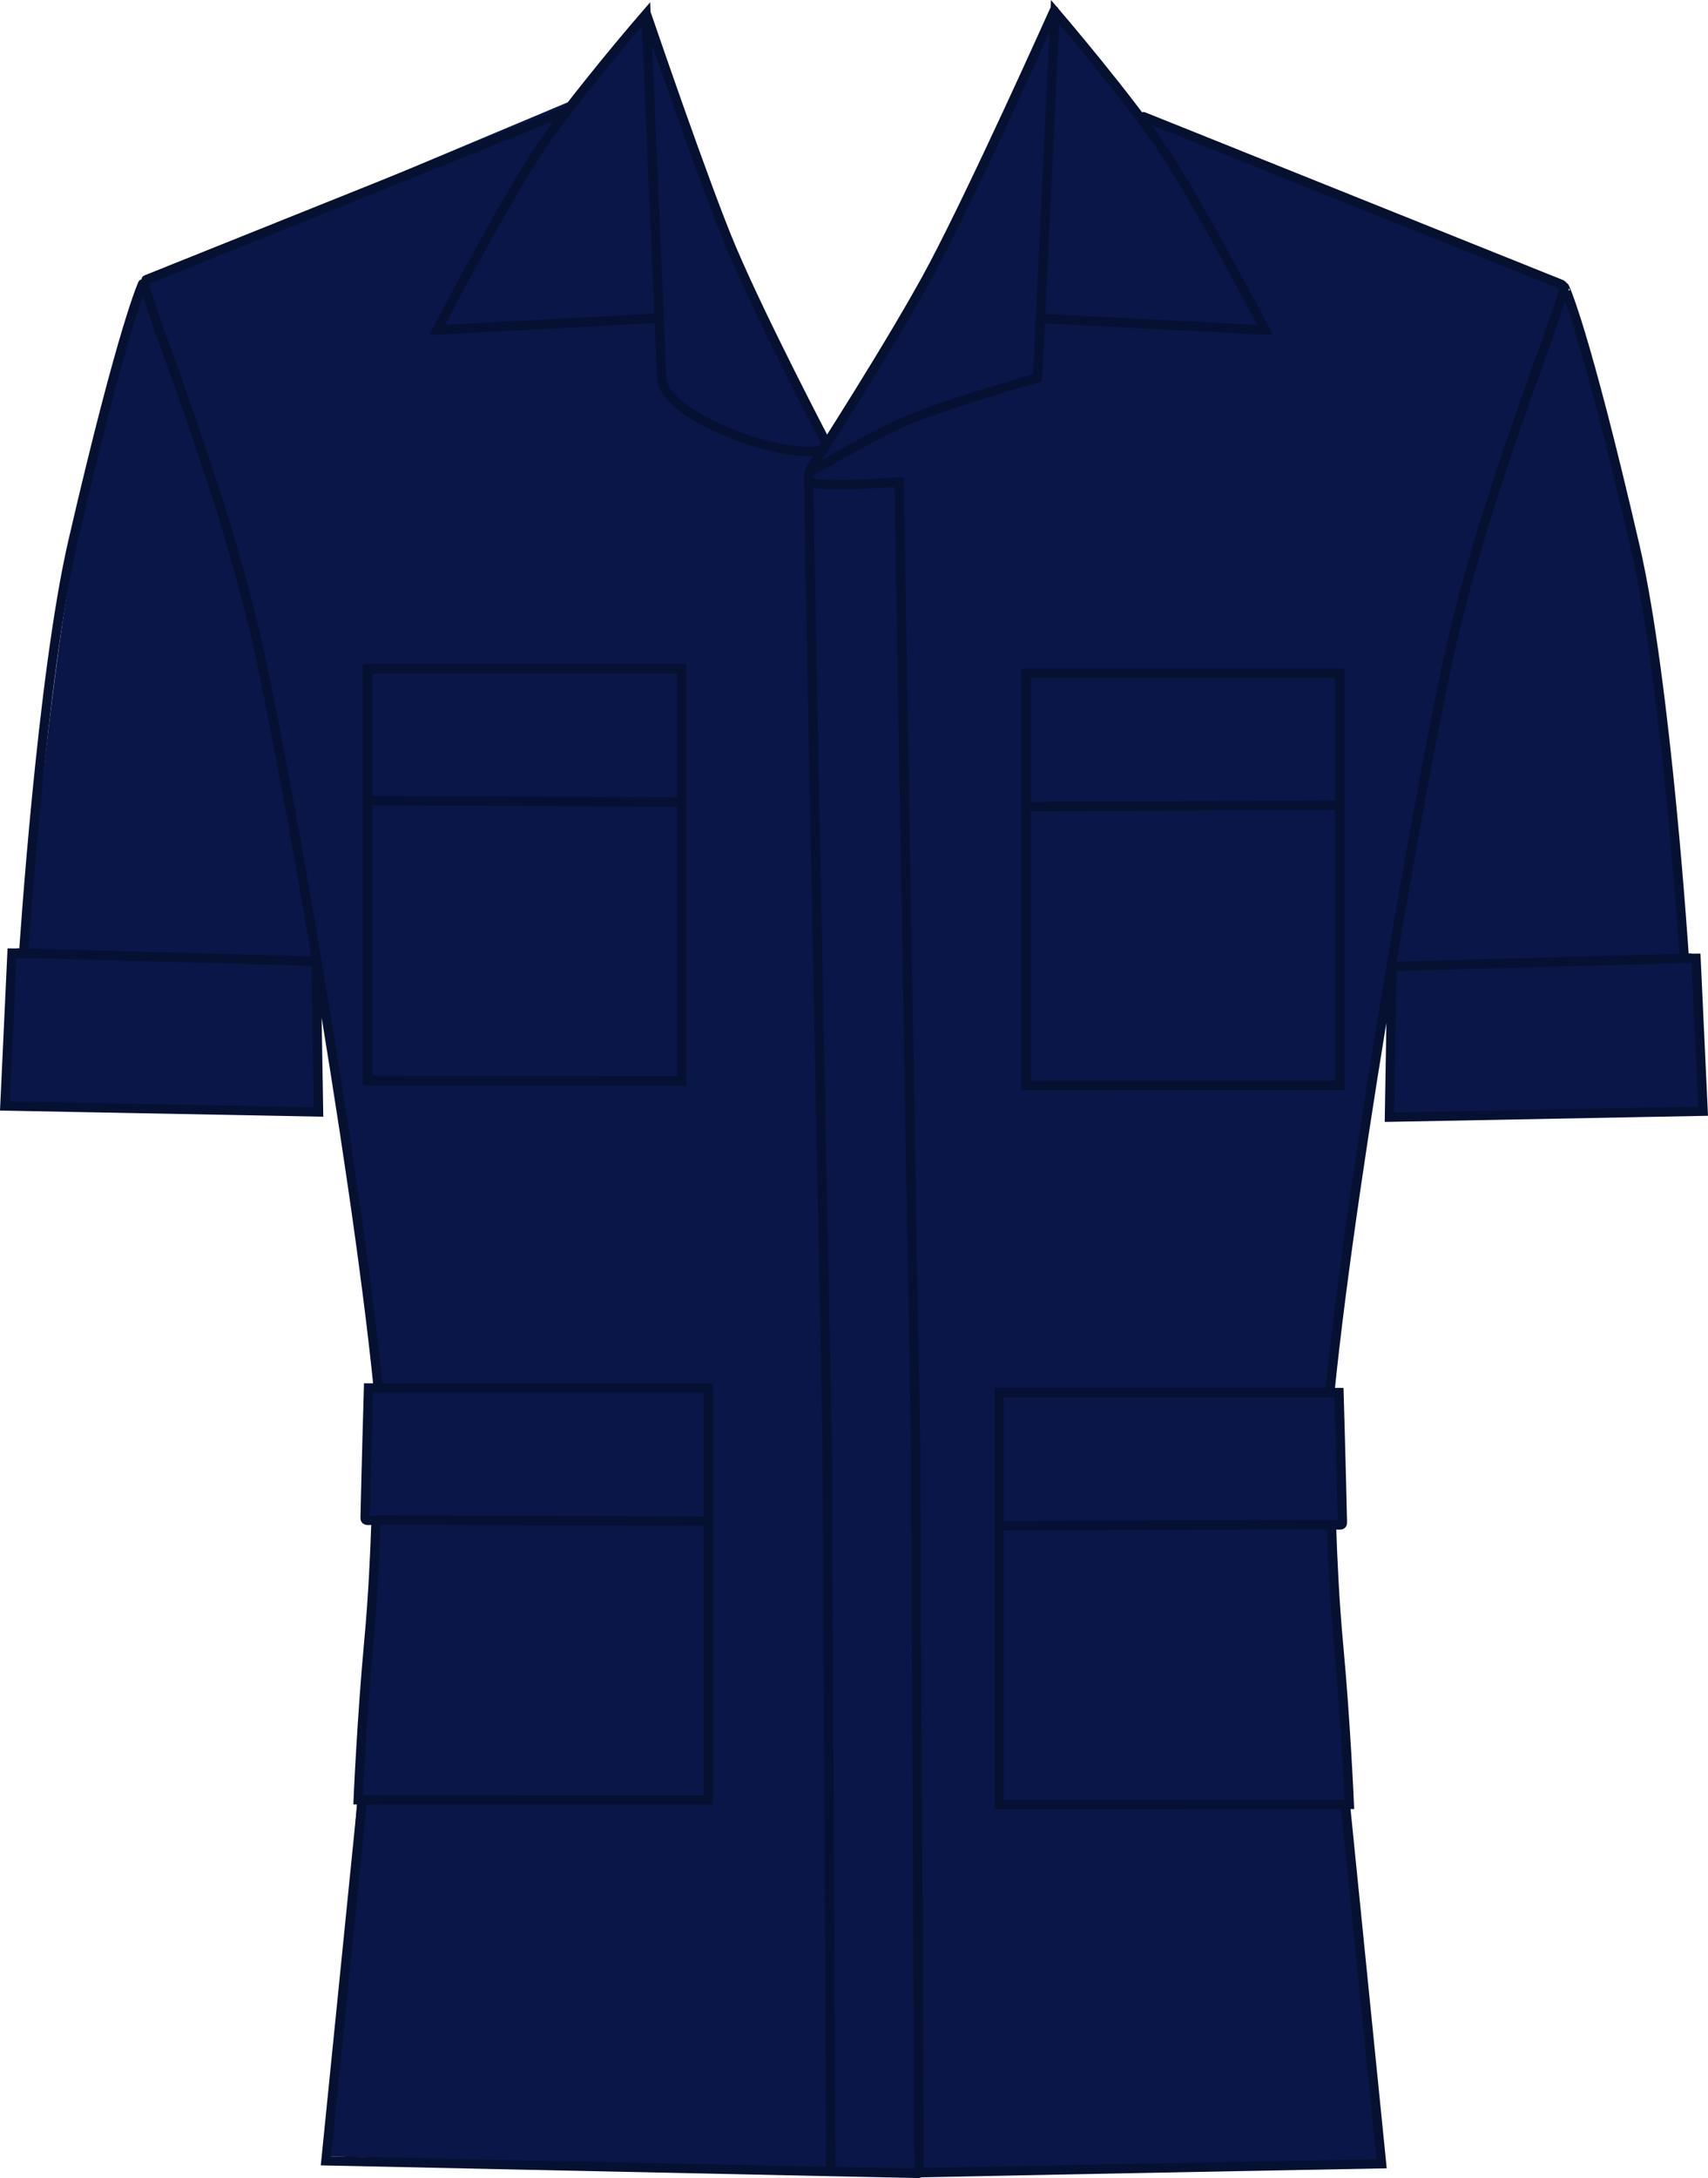 <svg version="1.1" xmlns="http://www.w3.org/2000/svg" xmlns:xlink="http://www.w3.org/1999/xlink" width="92.223" height="117.569" viewBox="0,0,92.223,117.569"><g transform="translate(-193.797,-121.601)"><g data-paper-data="{&quot;isPaintingLayer&quot;:true}" fill-rule="nonzero" stroke-linejoin="miter" stroke-miterlimit="10" stroke-dasharray="" stroke-dashoffset="0" style="mix-blend-mode: normal"><path d="M211.611,237.992l2.639,-34.39l-0.562,-0.136c0,0 -0.094,-4.939 0.04,-6.743c0.032,-0.432 0.522,-0.113 0.522,-0.113c0,0 -0.761,-7.727 -1.355,-11.702c-0.655,-4.389 -2.408,-13.511 -2.408,-13.511c0,0 0.933,9.994 0.324,10.044c-1.251,0.102 -16.864,-0.11 -16.864,-0.11c0,0 0.372,-6.606 0.576,-8.026c0.094,-0.652 0.6,-0.164 0.6,-0.164c0,0 1.354,-14.68 2.553,-21.01c1.048,-5.531 3.841,-15.371 3.841,-15.371l23.47,-9.862l3.769,-4.693c0,0 3.253,9.543 5.037,13.81c1.282,3.066 4.667,9.403 4.667,9.403c0,0 4.462,-7.017 6.673,-11.113c1.847,-3.422 5.698,-11.806 5.698,-11.806l4.442,5.182l23.082,9.136c0,0 3.745,13.319 4.707,18.617c1.168,6.433 1.598,17.863 1.598,17.863c0,0 0.52,-0.397 0.555,0.037c0.106,1.308 0.364,8.082 0.364,8.082c0,0 -15.233,0.496 -16.512,0.405c-0.583,-0.041 0.199,-10.256 0.199,-10.256c0,0 -2.762,12.407 -3.5,24.85c-0.035,0.595 0.536,-0.236 0.514,0.355c-0.078,2.092 0.083,4.604 0.029,6.992c-0.007,0.298 -0.538,-0.227 -0.545,0.075c-0.101,4.67 0.436,9.819 0.808,14.685c0.812,10.617 1.97,19.812 1.97,19.812c0,0 -17.724,0.455 -26.857,0.419c-8.374,-0.033 -30.076,-0.76 -30.076,-0.76z" data-paper-data="{&quot;index&quot;:null}" fill="#091647" stroke="#000000" stroke-width="0" stroke-linecap="butt"/><path d="M237.463,147.295c-0.012,2.106 0.813,42.072 1,52.485c0.015,0.839 0.182,38.582 0.188,39.002" data-paper-data="{&quot;index&quot;:null}" fill="none" stroke="#061031" stroke-width="0.5" stroke-linecap="round"/><path d="M213.644,179.932v-22.235h16.952v22.243z" data-paper-data="{&quot;index&quot;:null}" fill="none" stroke="#061031" stroke-width="0.5" stroke-linecap="butt"/><path d="M213.722,164.817l16.809,0.073" data-paper-data="{&quot;index&quot;:null}" fill="none" stroke="#061031" stroke-width="0.5" stroke-linecap="round"/><path d="M213.136,218.754c0,0 0.186,-4.364 0.587,-8.687c0.215,-2.314 0.316,-4.617 0.371,-6.232c0.012,-0.359 -0.592,0.006 -0.585,-0.289c0.063,-2.834 0.184,-7.027 0.184,-7.027h18.349v22.243z" data-paper-data="{&quot;index&quot;:null}" fill="none" stroke="#061031" stroke-width="0.5" stroke-linecap="butt"/><path d="M231.968,203.712c0,0 -15.208,-0.058 -17.784,-0.068" data-paper-data="{&quot;index&quot;:null}" fill="none" stroke="#061031" stroke-width="0.5" stroke-linecap="round"/><path d="M243.4,238.92l-32.007,-0.679l1.949,-19.338" data-paper-data="{&quot;index&quot;:null}" fill="none" stroke="#061031" stroke-width="0.5" stroke-linecap="round"/><path d="M237.581,147.575c-0.002,0.395 4.763,0.043 4.763,0.043c0,0 0.739,43.79 0.891,52.248c0.015,0.839 0.182,38.534 0.188,38.954" data-paper-data="{&quot;index&quot;:null}" fill="none" stroke="#061031" stroke-width="0.5" stroke-linecap="round"/><path d="M210.343,173.488l0.52,0.026l0.135,8.111l-16.939,-0.322l0.384,-8.258l0.632,0.005c0,0 0.967,-14.913 2.658,-22.225c2.741,-11.851 3.81,-14.025 3.814,-14.009c0.603,2.394 4.446,11.527 6.33,20.321c0.752,3.509 1.892,9.597 3.02,16.27c1.353,8.003 2.69,16.847 3.32,23.094" data-paper-data="{&quot;index&quot;:null}" fill="none" stroke="#061031" stroke-width="0.5" stroke-linecap="round"/><path d="M201.686,136.701l22.564,-9.054" data-paper-data="{&quot;index&quot;:null}" fill="#c9cce9" stroke="#061031" stroke-width="0.5" stroke-linecap="round"/><path d="M250.718,122.172c0,0 -4.219,9.419 -6.545,13.811c-2.053,3.878 -6.544,10.837 -6.544,10.837c0,0 -0.196,0.3 -0.085,0.243c0.596,-0.303 3.137,-1.824 4.823,-2.591c2.195,-0.999 7.453,-2.478 7.453,-2.478l0.944,-19.752c0,0 4.141,4.833 5.987,7.662c1.875,2.873 5.355,9.506 5.355,9.506l-12.027,-0.615" data-paper-data="{&quot;index&quot;:null}" fill="none" stroke="#061031" stroke-width="0.5" stroke-linecap="round"/><path d="M229.332,138.777l-11.935,0.633c0,0 3.48,-6.633 5.355,-9.506c1.846,-2.829 5.928,-7.544 5.928,-7.544l0.847,19.673c0,0 -0.098,1.376 3.579,2.898c2.198,0.91 4.196,1.183 4.986,0.982c0.296,-0.076 0.322,-0.393 0.322,-0.393c0,0 -3.415,-6.511 -5.105,-10.481c-1.427,-3.351 -4.589,-12.626 -4.589,-12.626" data-paper-data="{&quot;index&quot;:null}" fill="none" stroke="#061031" stroke-width="0.5" stroke-linecap="round"/><path d="M194.754,173.041l15.851,0.437" data-paper-data="{&quot;index&quot;:null}" fill="none" stroke="#061031" stroke-width="0.5" stroke-linecap="round"/><path d="M249.195,180.19v-22.243h16.952v22.235z" data-paper-data="{&quot;index&quot;:null}" fill="none" stroke="#061031" stroke-width="0.5" stroke-linecap="butt"/><path d="M266.069,165.067l-16.809,0.073" data-paper-data="{&quot;index&quot;:null}" fill="none" stroke="#061031" stroke-width="0.5" stroke-linecap="round"/><path d="M247.748,219.012v-22.243h18.349c0,0 0.122,4.193 0.184,7.027c0.007,0.295 -0.598,-0.071 -0.585,0.289c0.055,1.615 0.156,3.918 0.371,6.232c0.402,4.323 0.587,8.687 0.587,8.687z" data-paper-data="{&quot;index&quot;:null}" fill="none" stroke="#061031" stroke-width="0.5" stroke-linecap="butt"/><path d="M265.606,203.894c-2.576,0.01 -17.784,0.068 -17.784,0.068" data-paper-data="{&quot;index&quot;:null}" fill="none" stroke="#061031" stroke-width="0.5" stroke-linecap="round"/><path d="M266.448,219.062l1.949,19.338c0,0 -19.204,0.362 -24.976,0.484" data-paper-data="{&quot;index&quot;:null}" fill="none" stroke="#061031" stroke-width="0.5" stroke-linecap="round"/><path d="M255.541,127.898l22.564,9.054" data-paper-data="{&quot;index&quot;:null}" fill="#c9cce9" stroke="#061031" stroke-width="0.5" stroke-linecap="round"/><path d="M265.6,196.783c0.63,-6.247 1.967,-15.091 3.32,-23.094c1.128,-6.673 2.268,-12.76 3.02,-16.27c1.883,-8.794 5.727,-17.927 6.33,-20.321c0.004,-0.016 1.073,2.158 3.814,14.009c1.691,7.312 2.658,22.225 2.658,22.225l0.632,-0.005l0.384,8.258l-16.939,0.322l0.135,-8.111l0.52,-0.026" data-paper-data="{&quot;index&quot;:null}" fill="none" stroke="#061031" stroke-width="0.5" stroke-linecap="round"/><path d="M269.211,173.761l15.851,-0.437" data-paper-data="{&quot;index&quot;:null}" fill="none" stroke="#061031" stroke-width="0.5" stroke-linecap="round"/></g></g></svg>